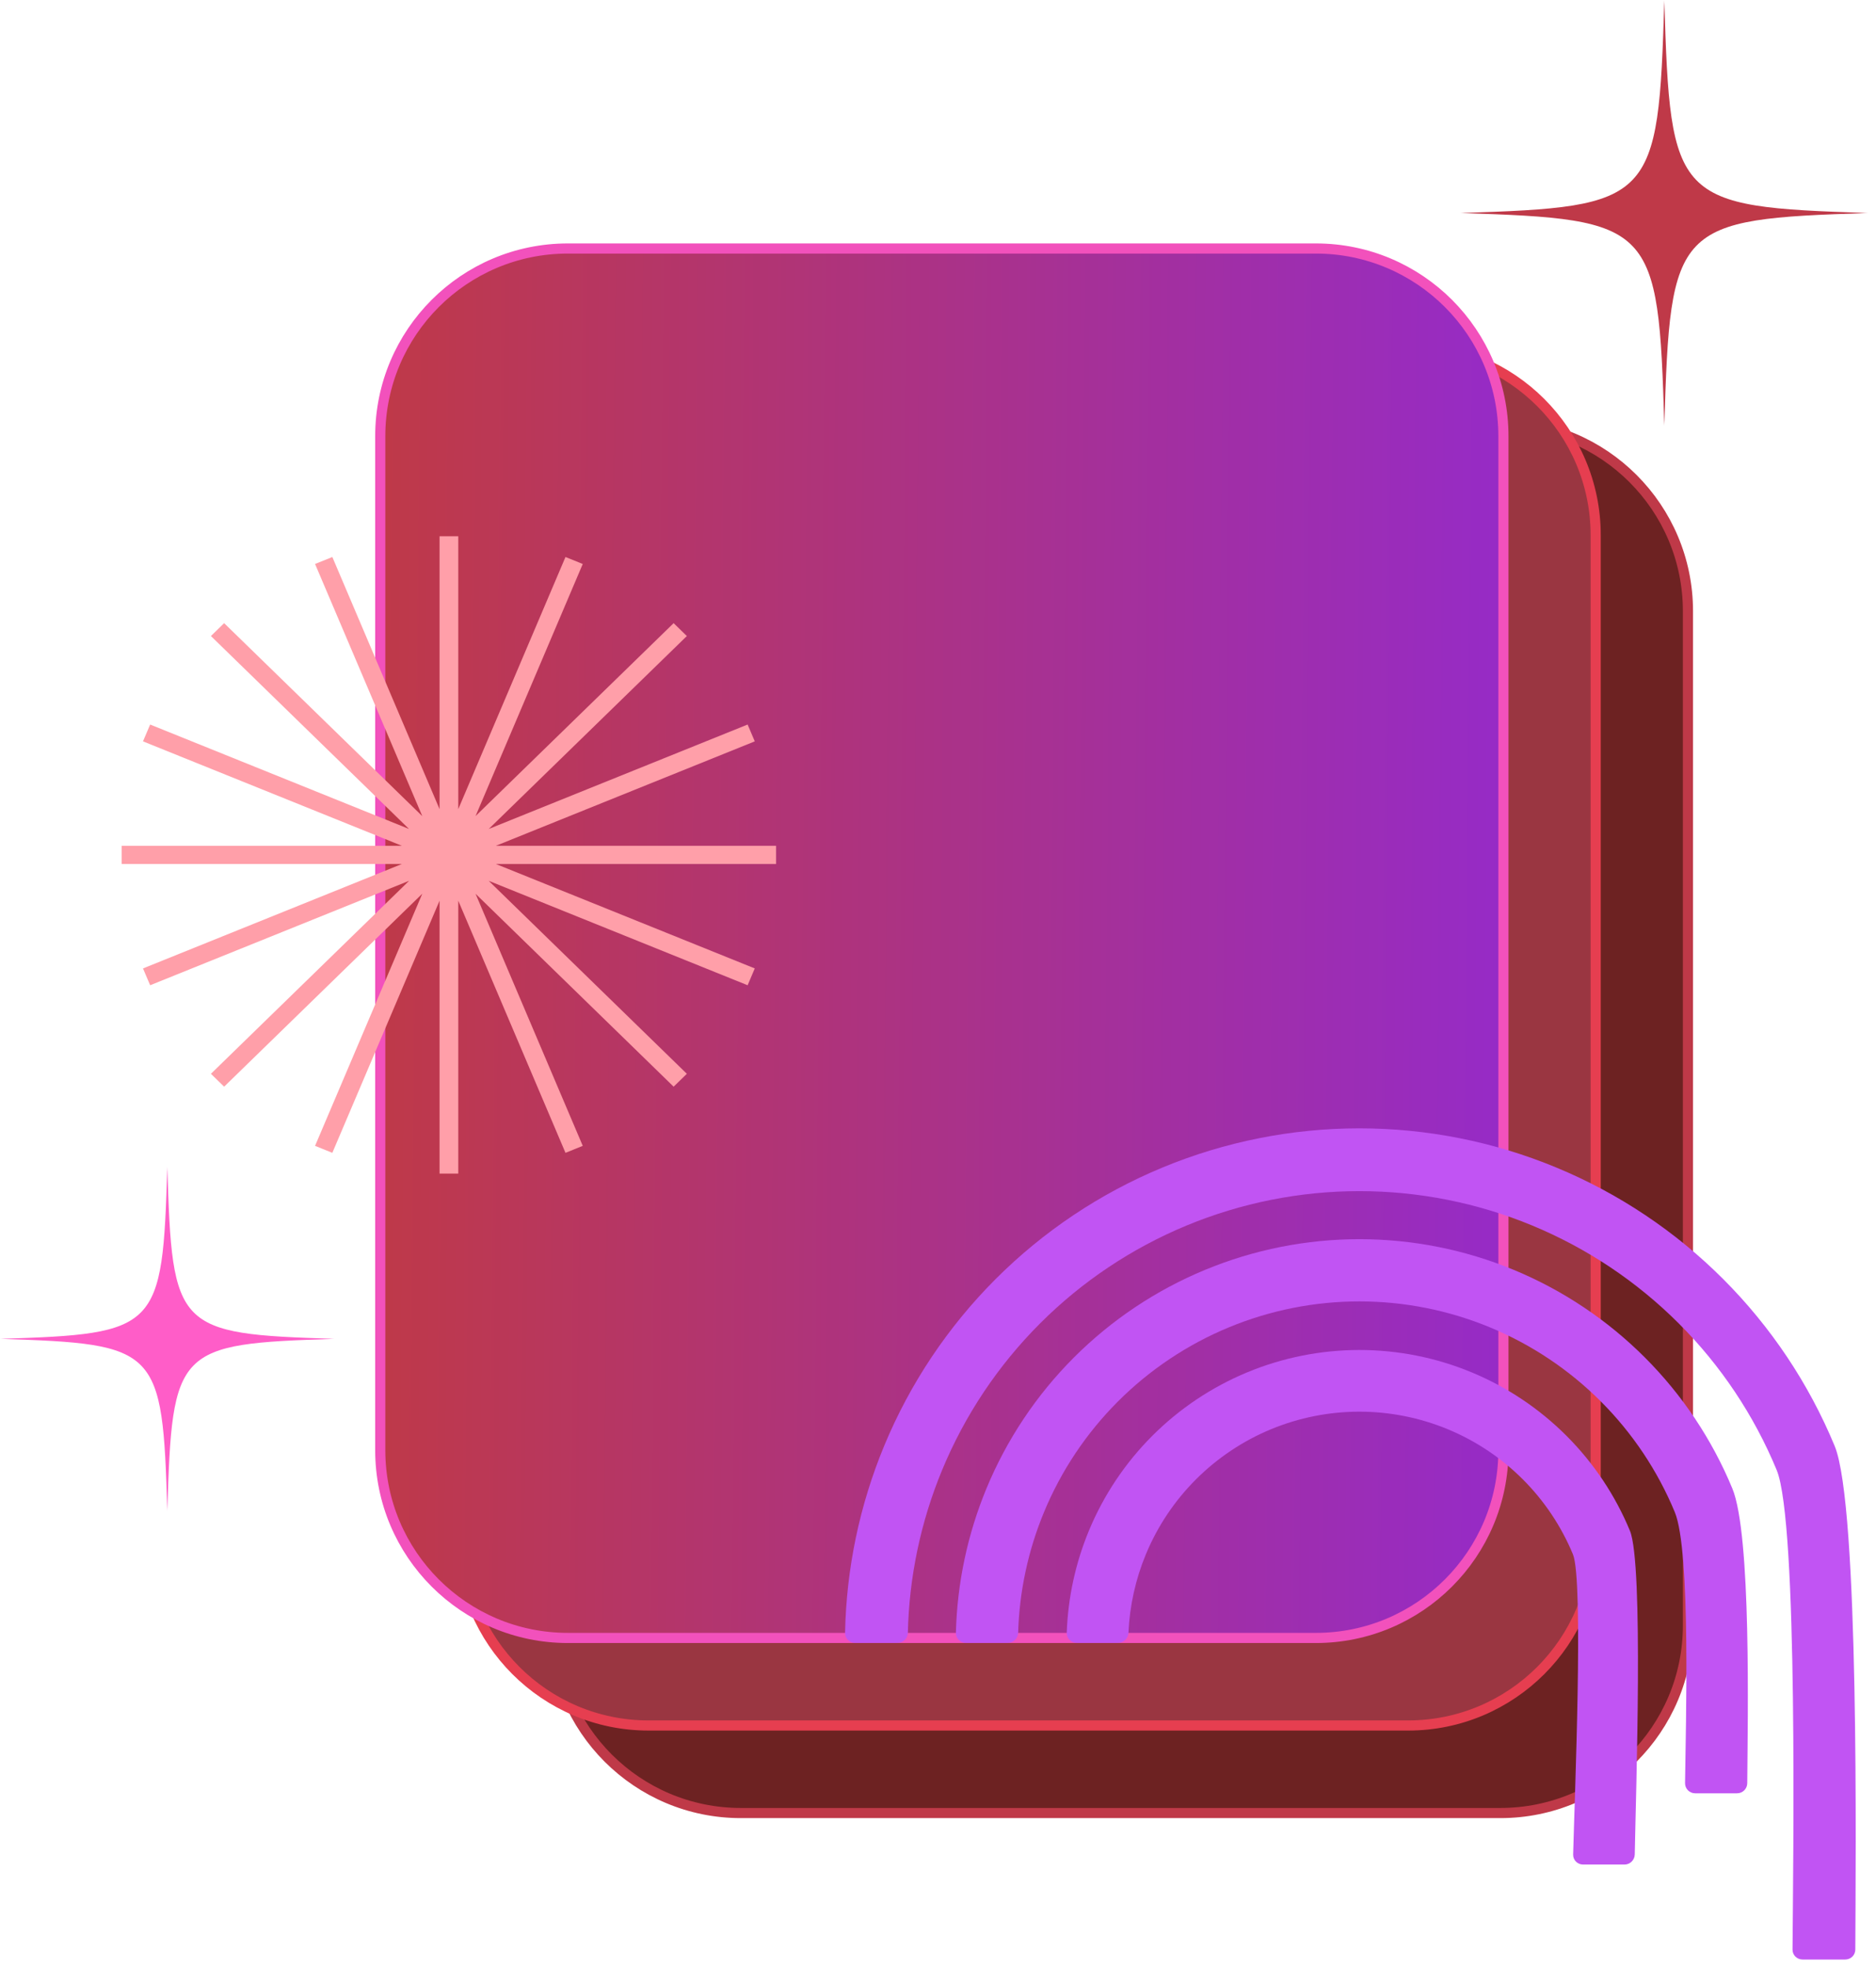<svg width="185" height="194" viewBox="0 0 185 194" fill="none" xmlns="http://www.w3.org/2000/svg">
<g clip-path="url(#clip0_2267_157331)">
<mask id="mask0_2267_157331" style="mask-type:luminance" maskUnits="userSpaceOnUse" x="144" y="0" width="41" height="42">
<path d="M184.25 0H144V42H184.25V0Z" fill="white"/>
</mask>
<g mask="url(#mask0_2267_157331)">
<path d="M164.125 42C163.542 22.105 163.066 21.611 144 21C163.066 20.392 163.539 19.895 164.125 0C164.708 19.895 165.184 20.389 184.25 21C165.184 21.611 164.711 22.099 164.125 42Z" fill="#BF3948"/>
</g>
</g>
<g clip-path="url(#clip1_2267_157331)">
<mask id="mask1_2267_157331" style="mask-type:luminance" maskUnits="userSpaceOnUse" x="0" y="115" width="33" height="34">
<path d="M33 115H0V149H33V115Z" fill="white"/>
</mask>
<g mask="url(#mask1_2267_157331)">
<path d="M16.5 149C16.022 132.895 15.632 132.495 0 132C15.632 131.508 16.02 131.105 16.5 115C16.978 131.105 17.368 131.505 33 132C17.368 132.495 16.98 132.89 16.5 149Z" fill="#FF5DC8"/>
</g>
</g>
<path d="M147.956 178.75C158.173 178.75 166.456 170.468 166.456 160.25L166.456 60.262C166.456 50.045 158.173 41.762 147.956 41.762L73.056 41.762C62.839 41.762 54.556 50.045 54.556 60.262L54.556 160.25C54.556 170.468 62.839 178.75 73.056 178.75L147.956 178.75Z" fill="#6D2222" stroke="#BF3948"/>
<path d="M138.857 170.119C149.075 170.119 157.357 161.836 157.357 151.619L157.357 52.771C157.357 42.554 149.075 34.271 138.857 34.271L63.958 34.271C53.741 34.271 45.458 42.554 45.458 52.771L45.458 151.619C45.458 161.836 53.741 170.119 63.958 170.119L138.857 170.119Z" fill="#9A3641" stroke="#E63E50"/>
<path d="M129.758 161.488C139.976 161.488 148.258 153.205 148.258 142.988L148.258 43C148.258 32.783 139.976 24.5 129.758 24.5L55.999 24.5C45.782 24.5 37.499 32.783 37.499 43L37.499 142.988C37.499 153.205 45.782 161.488 55.999 161.488L129.758 161.488Z" fill="url(#paint0_linear_2267_157331)" stroke="#F251BC"/>
<path fill-rule="evenodd" clip-rule="evenodd" d="M40.333 81.728L20.799 62.708L22.103 61.438L41.645 80.466L31.069 55.603L32.773 54.916L43.347 79.775L43.347 52.87L45.191 52.87L45.191 79.775L55.765 54.916L57.468 55.603L46.896 80.458L66.43 61.438L67.733 62.708L48.2 81.727L73.726 71.433L74.431 73.092L48.901 83.388L76.533 83.388L76.533 85.183L48.901 85.183L74.431 95.479L73.726 97.137L48.191 86.84L67.733 105.868L66.43 107.137L46.896 88.117L57.468 112.972L55.765 113.659L45.191 88.801L45.191 115.705L43.347 115.705L43.347 88.801L32.773 113.659L31.069 112.972L41.645 88.109L22.103 107.137L20.799 105.868L40.342 86.84L14.807 97.137L14.101 95.479L39.631 85.183L12 85.183L12 83.388L39.631 83.388L14.101 73.092L14.807 71.433L40.333 81.728Z" fill="#FF9FA9"/>
<path d="M106.179 161.974C105.626 161.974 105.177 161.527 105.196 160.975C105.316 157.524 106.053 154.119 107.377 150.924C108.828 147.42 110.955 144.237 113.637 141.555C116.318 138.874 119.501 136.747 123.005 135.295C126.509 133.844 130.264 133.097 134.056 133.097C137.848 133.097 141.603 133.844 145.107 135.295C148.61 136.747 151.794 138.874 154.475 141.555C157.157 144.237 159.284 147.42 160.735 150.924C162.092 154.201 161.316 176.818 161.21 182.831C161.2 183.383 160.75 183.827 160.198 183.827L156.117 183.827C155.564 183.827 155.12 183.392 155.134 182.84C155.272 177.327 156.178 155.815 155.116 153.251C153.971 150.485 152.292 147.972 150.175 145.856C148.058 143.739 145.545 142.06 142.779 140.914C140.014 139.769 137.049 139.179 134.056 139.179C131.062 139.179 128.098 139.769 125.332 140.914C122.567 142.06 120.054 143.739 117.937 145.856C115.82 147.972 114.141 150.485 112.995 153.251C111.978 155.708 111.399 158.323 111.282 160.975C111.258 161.527 110.812 161.974 110.26 161.974L106.179 161.974Z" fill="#C154F3"/>
<path d="M95.252 161.975C94.7 161.975 94.251 161.528 94.265 160.975C94.388 156.089 95.409 151.264 97.282 146.743C99.282 141.914 102.214 137.526 105.91 133.83C109.607 130.134 113.995 127.202 118.824 125.202C123.653 123.201 128.829 122.172 134.056 122.172C139.283 122.172 144.459 123.201 149.288 125.202C154.117 127.202 158.505 130.134 162.201 133.83C165.897 137.526 168.829 141.914 170.83 146.743C172.72 151.306 172.349 169.42 172.303 175.811C172.299 176.363 171.851 176.804 171.299 176.804L167.163 176.804C166.611 176.804 166.164 176.357 166.17 175.804C166.24 170.032 166.747 152.92 165.161 149.091C163.469 145.006 160.989 141.295 157.863 138.168C154.736 135.042 151.025 132.562 146.94 130.87C142.855 129.178 138.477 128.307 134.056 128.307C129.635 128.307 125.256 129.178 121.172 130.87C117.087 132.562 113.375 135.042 110.249 138.168C107.123 141.295 104.643 145.006 102.951 149.091C101.386 152.868 100.524 156.895 100.403 160.975C100.386 161.527 99.94 161.975 99.388 161.975L95.252 161.975Z" fill="#C154F3"/>
<path d="M84.326 161.975C83.773 161.975 83.325 161.527 83.336 160.975C83.46 154.653 84.766 148.408 87.187 142.561C89.737 136.406 93.474 130.814 98.184 126.103C102.895 121.392 108.487 117.656 114.642 115.106C120.797 112.557 127.394 111.245 134.056 111.245C140.718 111.245 147.315 112.557 153.469 115.106C159.624 117.656 165.217 121.392 169.928 126.103C174.638 130.814 178.375 136.406 180.924 142.561C183.368 148.462 182.994 183.458 182.959 192.212C182.957 192.764 182.509 193.193 181.957 193.193L177.766 193.193C177.213 193.193 176.766 192.766 176.769 192.214C176.821 184.06 177.341 150.09 175.204 144.931C172.966 139.527 169.685 134.617 165.55 130.481C161.414 126.345 156.504 123.065 151.1 120.826C145.696 118.588 139.905 117.436 134.056 117.436C128.207 117.436 122.415 118.588 117.012 120.826C111.608 123.065 106.698 126.345 102.562 130.481C98.426 134.617 95.146 139.527 92.907 144.931C90.797 150.026 89.652 155.467 89.528 160.975C89.516 161.527 89.069 161.975 88.517 161.975L84.326 161.975Z" fill="#C154F3"/>
<defs>
<linearGradient id="paint0_linear_2267_157331" x1="36.999" y1="78.769" x2="148.769" y2="79.819" gradientUnits="userSpaceOnUse">
<stop stop-color="#BF3948"/>
<stop offset="1" stop-color="#962BC7"/>
</linearGradient>
<clipPath id="clip0_2267_157331">
<rect width="40.25" height="42" fill="white" transform="translate(144)"/>
</clipPath>
<clipPath id="clip1_2267_157331">
<rect width="33" height="34" fill="white" transform="translate(0 115)"/>
</clipPath>
</defs>
</svg>
